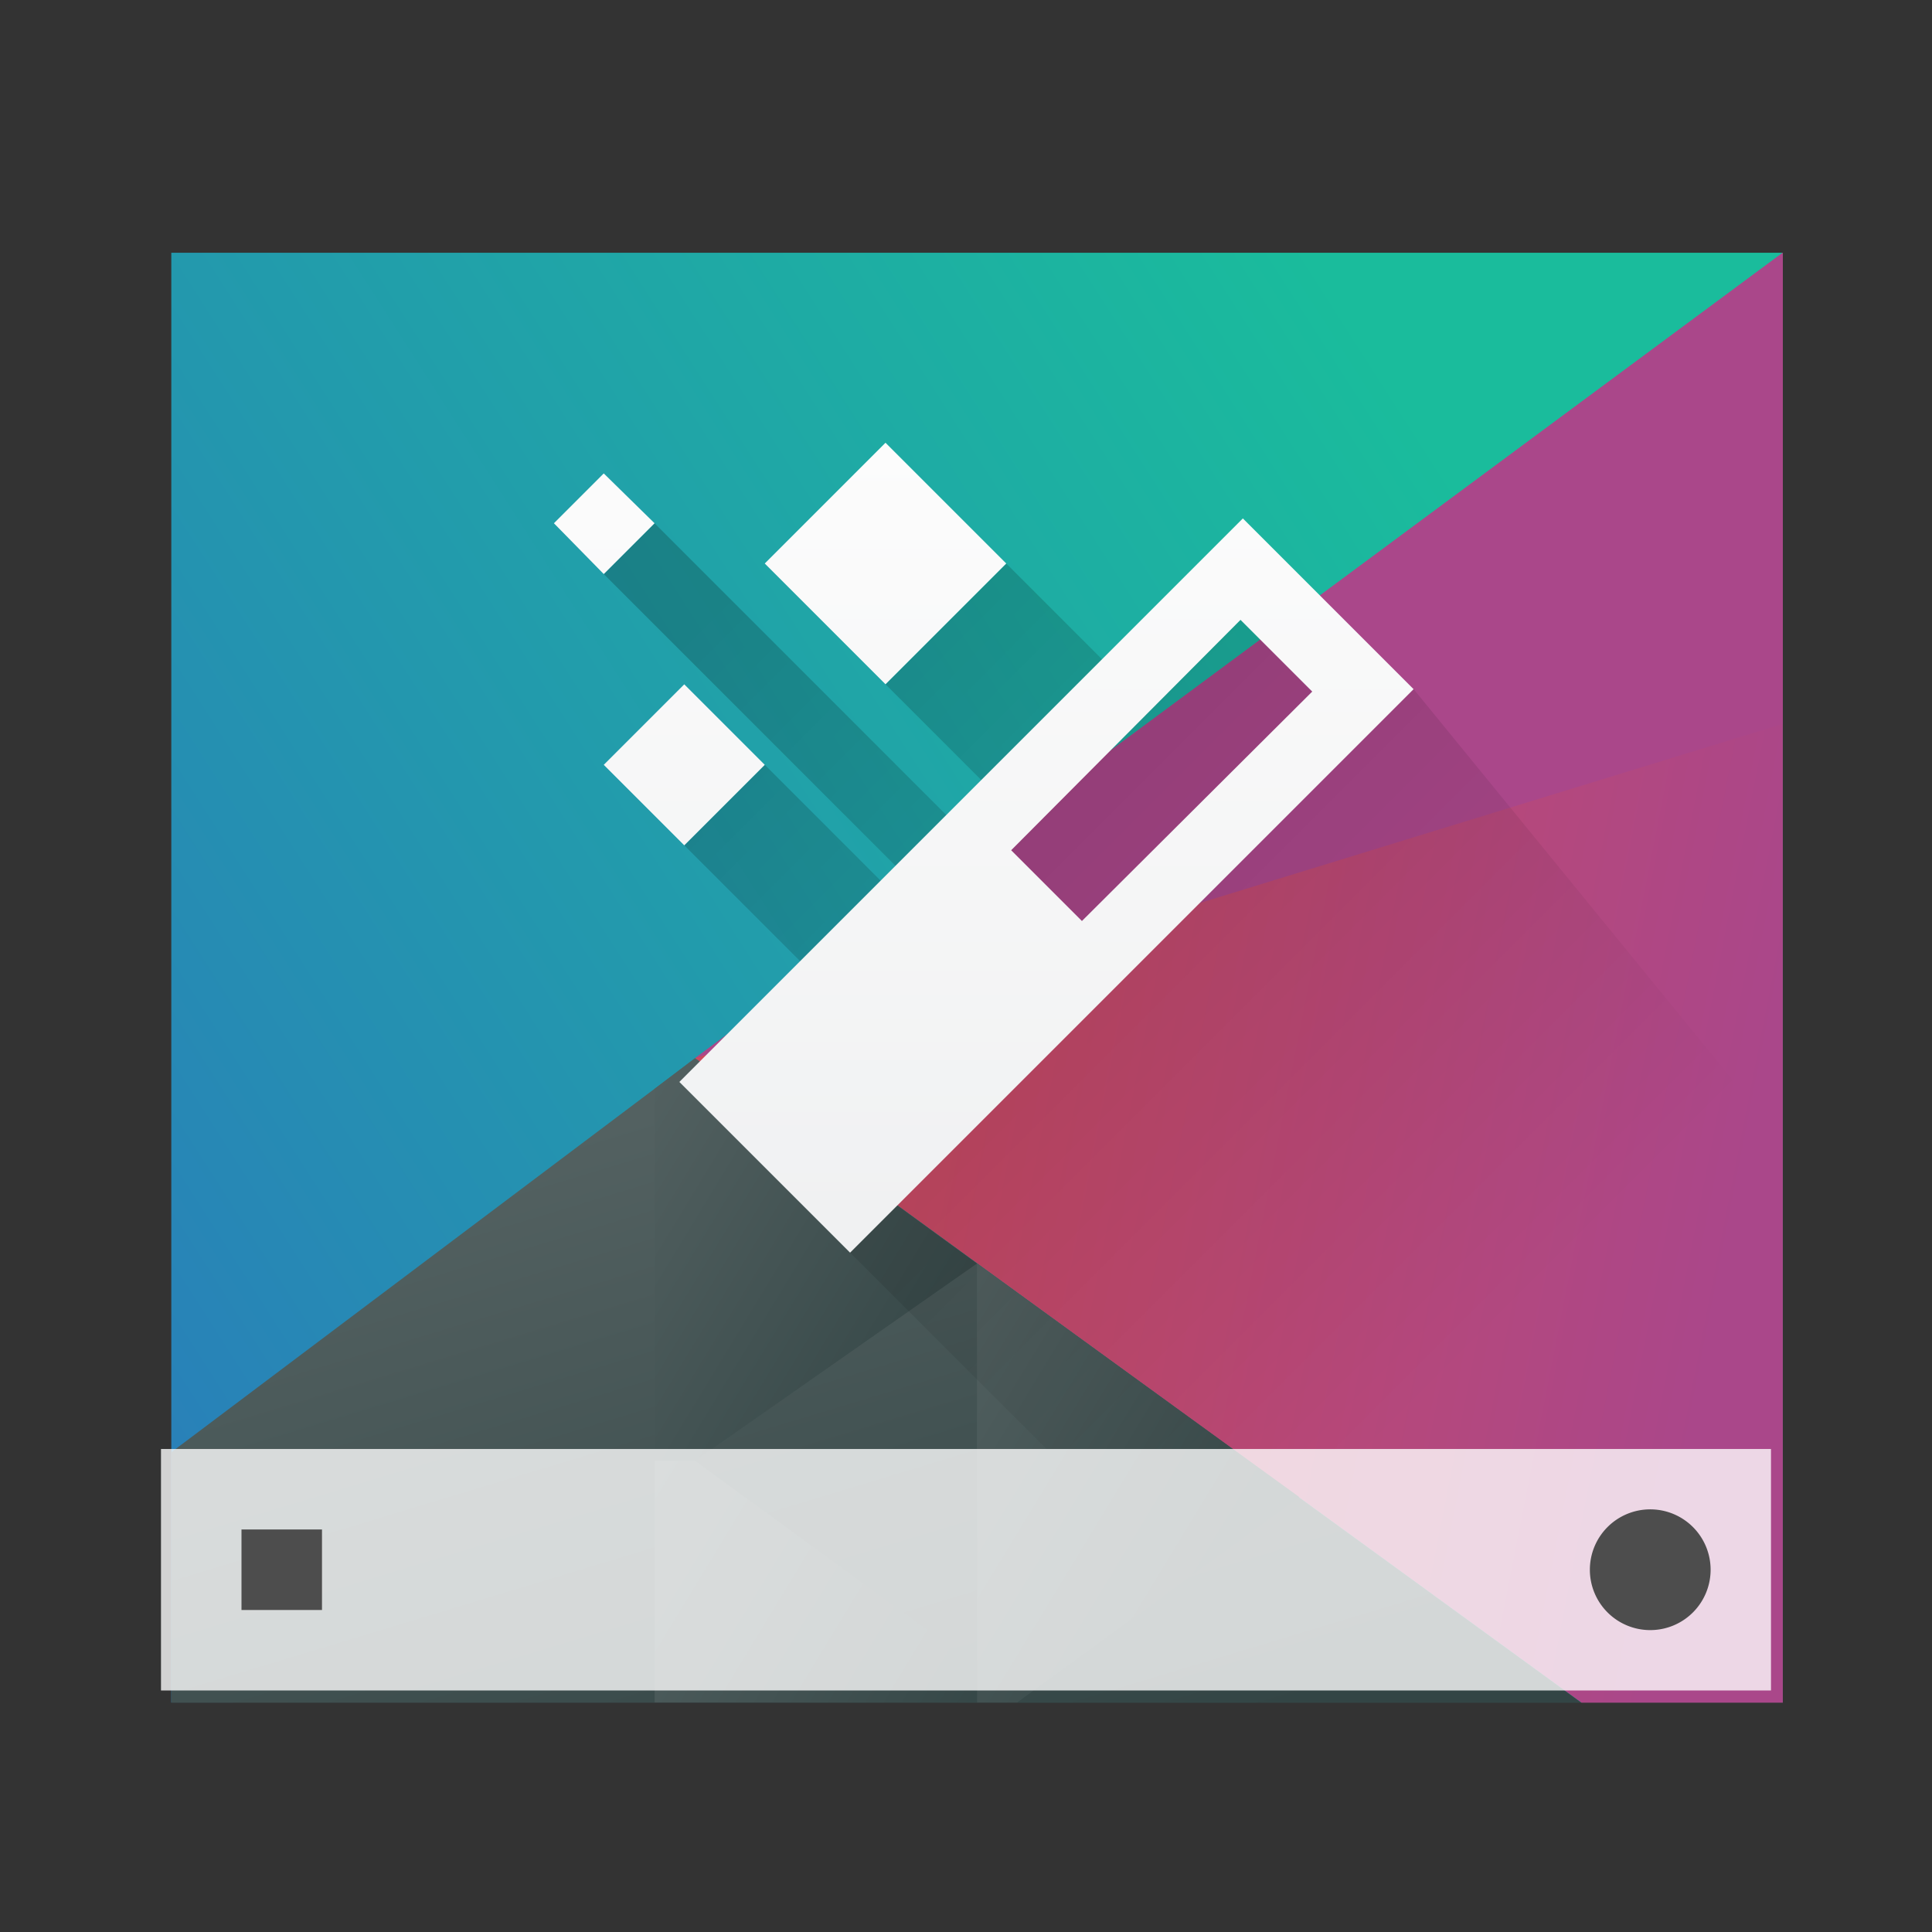 <svg xmlns="http://www.w3.org/2000/svg" xmlns:xlink="http://www.w3.org/1999/xlink" height="24" width="24" viewBox="0 0 24 24">
<rect x="0" y="0" width="24" height="24" fill="#333333" stroke="none"/>
<linearGradient id="a" gradientUnits="userSpaceOnUse" x1="6.375" x2="15.75" y1="8" y2="17.375">
<stop offset="0"/>
<stop offset="1" stop-opacity="0"/>
</linearGradient>
<linearGradient id="b" gradientUnits="userSpaceOnUse" x1="10" x2="10" y1="15" y2="4.5">
<stop offset="0" stop-color="#eff0f1"/>
<stop offset="1" stop-color="#fcfcfc"/>
</linearGradient>
<linearGradient id="c" gradientTransform="matrix(1 0 0 1.029 -0 -14.395)" gradientUnits="userSpaceOnUse" x1="418.17" x2="384.571" y1="503.079" y2="531.458">
<stop offset="0" stop-color="#1abc9c"/>
<stop offset="1" stop-color="#2980b9"/>
</linearGradient>
<linearGradient id="d" gradientUnits="userSpaceOnUse" x1="29.851" x2="54.318" y1="22.349" y2="28.506">
<stop offset="0" stop-color="#cc4a5e"/>
<stop offset="1" stop-color="#aa478a"/>
</linearGradient>
<linearGradient id="e" gradientUnits="userSpaceOnUse" x1="24.394" x2="20.646" xlink:href="#f" y1="41.224" y2="25.343"/>
<linearGradient id="f">
<stop offset="0" stop-color="#334545"/>
<stop offset="1" stop-color="#536161"/>
</linearGradient>
<linearGradient id="g" gradientTransform="matrix(-1 0 0 1 839.143 -40)" gradientUnits="userSpaceOnUse" x1="430.571" x2="440.171" xlink:href="#f" y1="569.98" y2="562.499"/>
<linearGradient id="h" gradientTransform="matrix(-.417 0 0 .535 190.405 -283.781)" gradientUnits="userSpaceOnUse" x1="430.571" x2="440.171" xlink:href="#f" y1="569.98" y2="562.499"/>
<linearGradient id="i" gradientTransform="matrix(-.417 0 0 .535 194.405 -286.33)" gradientUnits="userSpaceOnUse" x1="430.571" x2="440.171" xlink:href="#f" y1="569.98" y2="562.499"/>
<g transform="translate(1,1)">
<g transform="matrix(.417 0 0 .535 -159.238 -267.392)">
<path d="m384.571 503.798v33.662h48v-33.662z" fill="url(#c)" stroke-width="1.106"/>
<g stroke-linecap="round">
<g stroke-width="2">
<path d="m56 6-29.7 17.143 24.2 13.714h5.5z" fill="url(#d)" transform="matrix(1.091 0 0 1.091 371.481 497.253)"/>
<path d="m26.3 23.143-14.3 8.383v5.331h38.5z" fill="url(#e)" transform="matrix(1.091 0 0 1.091 371.481 497.253)"/>
<path d="m408.571 527.268-8.4-4.769-1.2.711v8.64h1.2z" fill="url(#g)"/>
</g>
<path d="m11 14.55v5.45h.5l3.5-2.55z" fill="url(#i)" stroke-width=".944" transform="matrix(2.4 0 0 1.87 382.171 500.058)"/>
<path d="m7 17v3h4v-.449l-3.5-2.551z" fill="url(#h)" stroke-width=".944" transform="matrix(2.4 0 0 1.87 382.171 500.058)"/>
<path d="m400.171 522.499 32.4-18.701-0 10.94z" fill="#aa478a" stroke-width="2"/>
</g>
</g>
<g transform="matrix(.625 0 0 .625 -239.357 -321.624)">
<path d="m384.571 541.798h32v4.8h-32z" fill="#fff" fill-opacity=".784" stroke-width="1.095"/>
<path d="m19.5 17.75a.75.75 0 0 0 -.75.75.75.75 0 0 0 .75.75.75.75 0 0 0 .75-.75.75.75 0 0 0 -.75-.75zm-17.5.25v1h1v-1z" fill="#4d4d4d" stroke-width=".75" transform="matrix(1.6 0 0 1.6 382.971 514.598)"/>
</g>
<path d="m7.131 5.5-.631.631 3.869 3.869h-.369l-1.5-1.5-1 1 1.5 1.5-1.561 1.439 4.561 4.561h9v-4l-4.439-5.439-2.15-.861-1.41.801-1.5-1.5-1.5 1.5 1.5 1.5-.5.369z" fill="url(#a)" opacity=".2"/>
<path d="m10 4.5-1.5 1.5 1.5 1.5 1.5-1.5zm-3.5.381-.619.619.619.631.631-.631zm7.939.559-7 7 2.121 2.121 7-7zm-.029 1.26.891.891-2.861 2.85-.879-.879zm-6.91.801-1 1 1 1 1-1z" fill="url(#b)" stroke-linejoin="round" stroke-width="2"/>
</g>
</svg>
